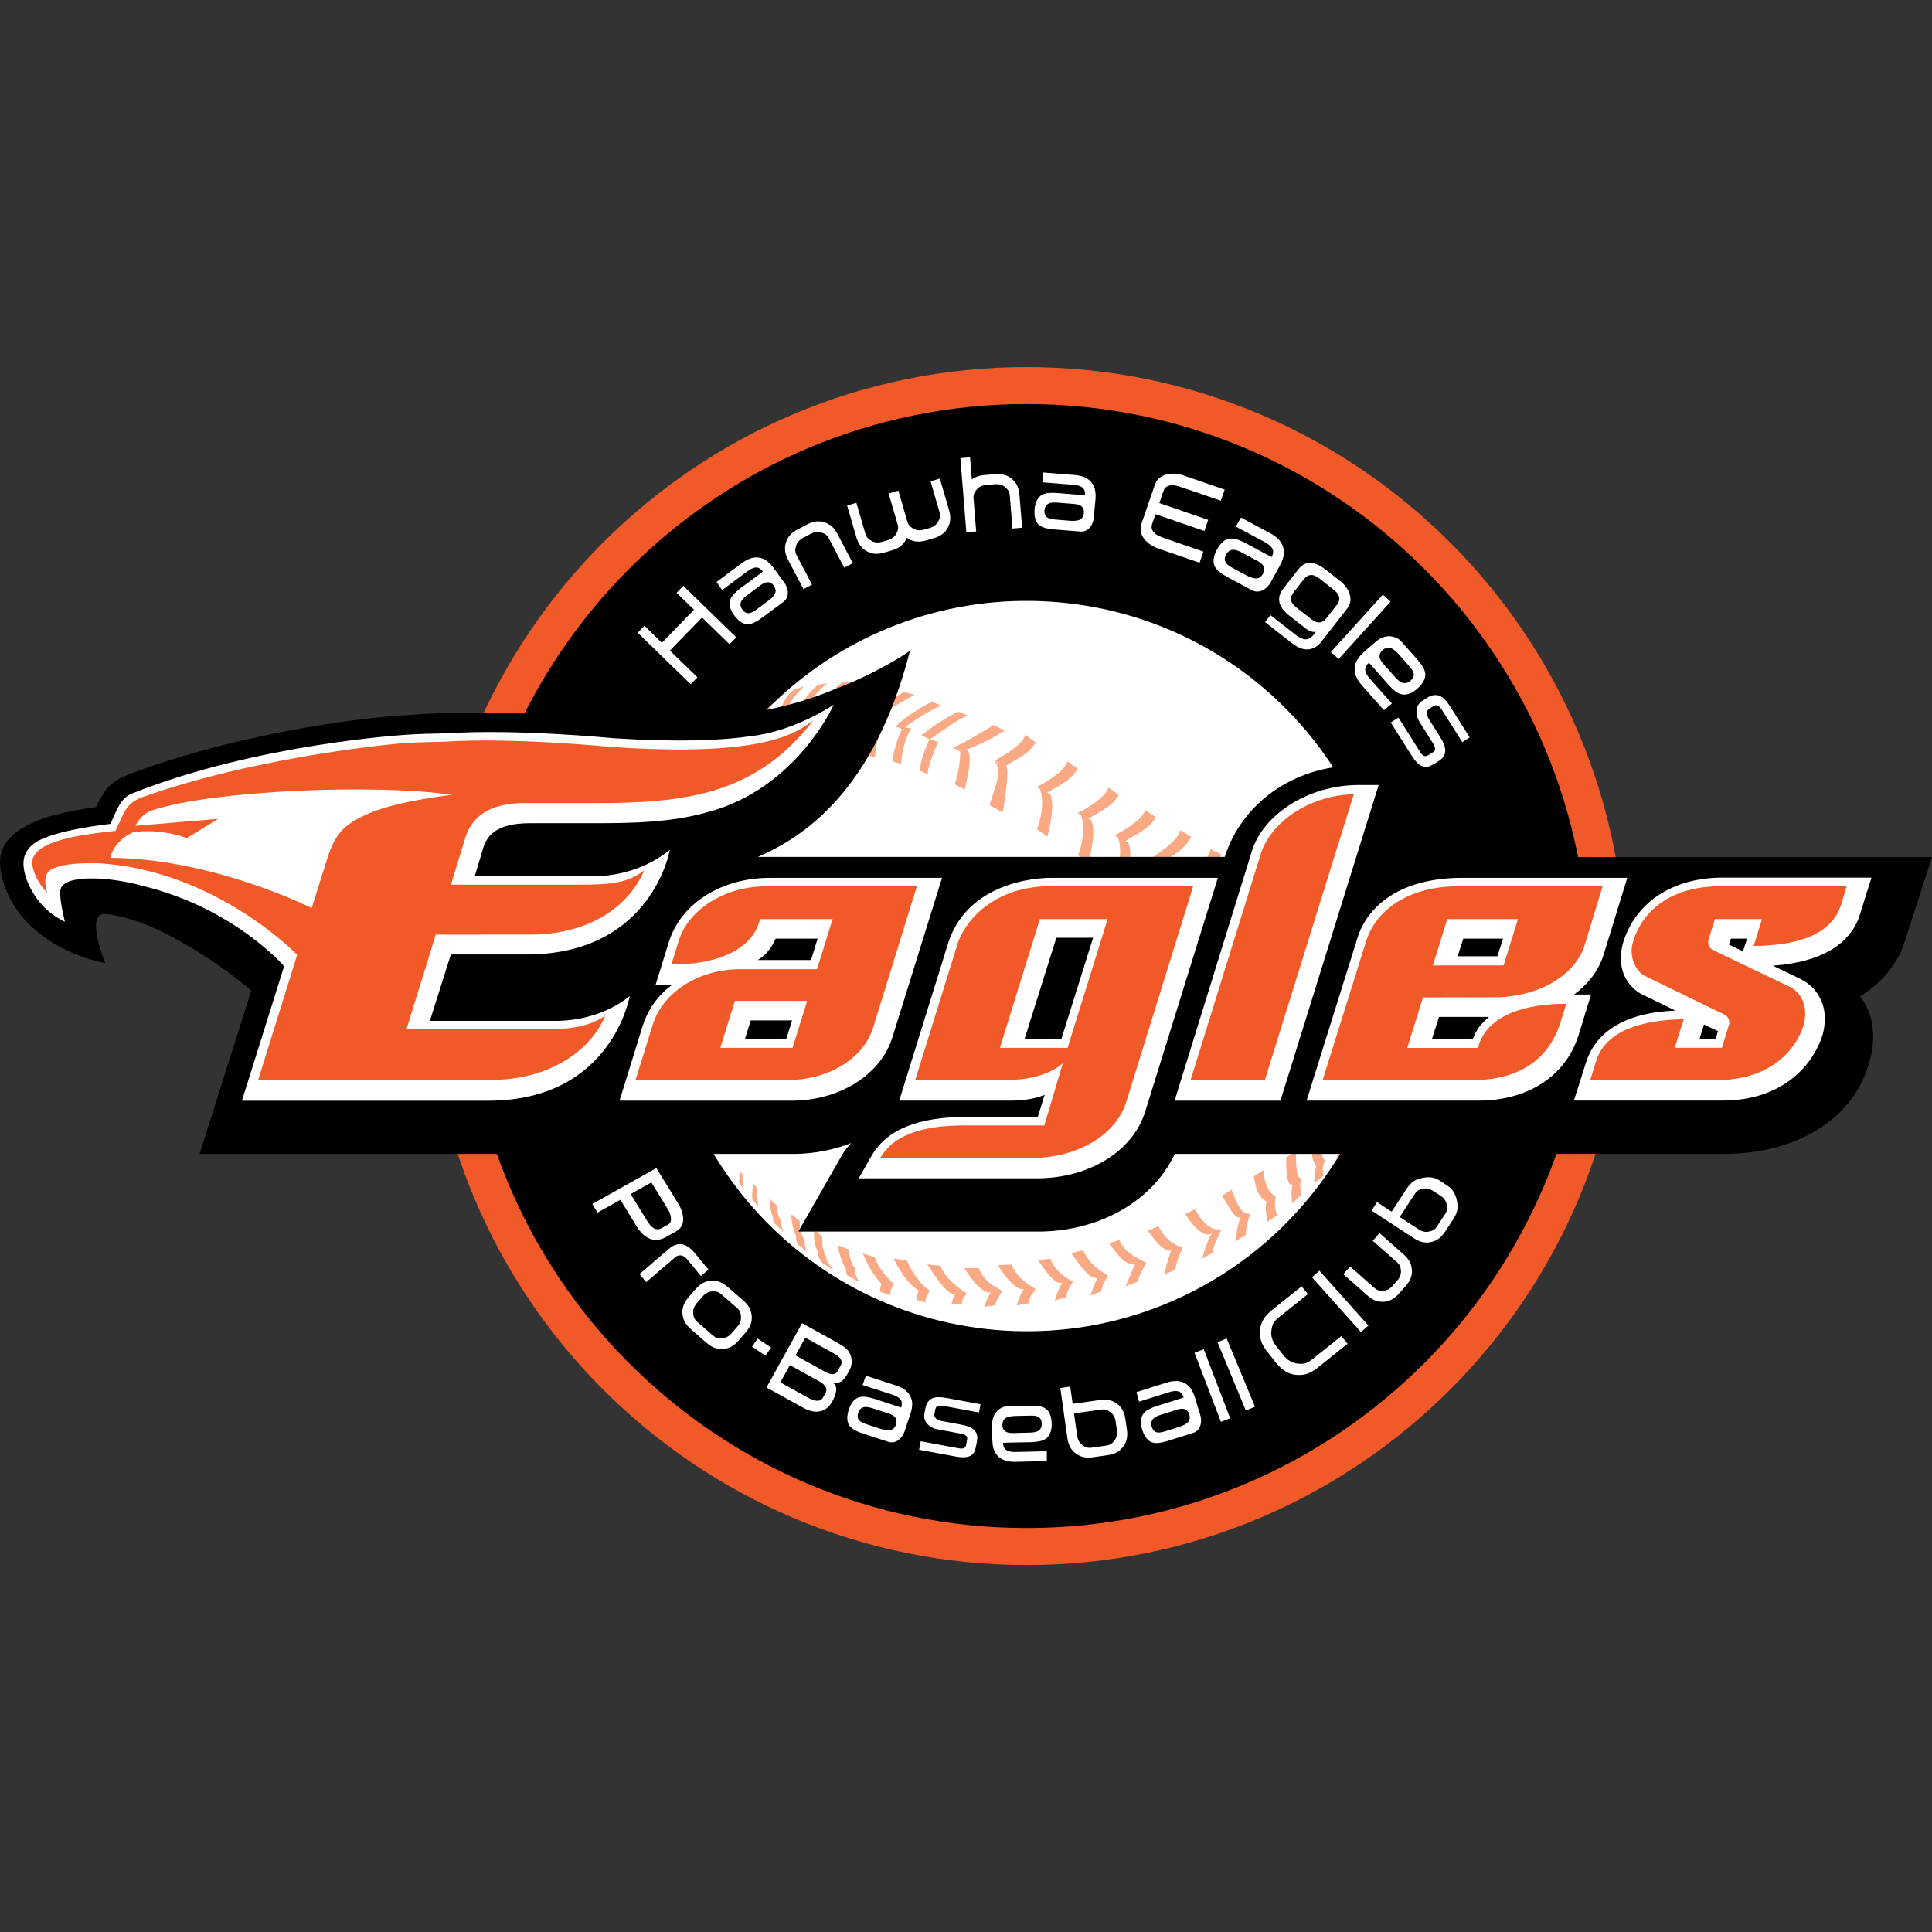 <svg width="200" height="200" viewBox="0 0 200 200" fill="none" xmlns="http://www.w3.org/2000/svg">
<rect x="0" y="0" width="200" height="200" fill="#333333" stroke="none"/>
<g clip-path="url(#clip0_463_17562)">
<path d="M168.281 100.004C168.281 134.248 140.523 162.011 106.277 162.011C72.032 162.011 44.273 134.248 44.273 100.004C44.274 65.761 72.032 38 106.278 38C140.523 38 168.281 65.761 168.281 100.004Z" fill="#F15A28"/>
<path d="M164.455 100.004C164.455 132.131 138.409 158.178 106.28 158.178C74.151 158.178 48.105 132.131 48.105 100.004C48.105 67.874 74.152 41.828 106.28 41.828C138.41 41.828 164.455 67.874 164.455 100.004Z" fill="black"/>
<path d="M144.023 102.409C142.696 123.243 124.73 139.059 103.895 137.734C83.058 136.405 67.243 118.44 68.57 97.605C69.897 76.769 87.86 60.954 108.698 62.281C129.535 63.606 145.349 81.572 144.023 102.409Z" fill="white"/>
<path d="M76.609 121.27C76.609 121.27 76.521 121.953 76.488 122.418C76.662 122.644 76.83 122.862 77.003 123.075C76.951 122.816 76.777 121.824 76.902 121.606L76.609 121.27ZM77.961 122.462C77.961 122.462 77.837 123.221 77.876 124.168C78.096 124.427 78.32 124.673 78.55 124.927C78.366 124.307 78.383 123.631 78.32 122.944L77.961 122.462ZM80.444 124.794L79.641 124.104C79.641 124.104 79.776 125.546 80.014 125.957C80.041 126.225 80.027 126.38 80.097 126.556C80.432 126.883 80.762 127.2 81.1 127.513C80.995 127.243 80.779 126.67 80.88 126.351C80.435 125.842 80.474 125.268 80.444 124.794ZM82.779 126.389L81.952 125.718C81.848 125.909 82.056 127.31 82.419 127.943C82.378 128.277 82.471 128.551 82.548 128.776C82.868 129.043 83.18 129.292 83.5 129.553C83.459 129.424 83.236 128.733 83.304 128.291C82.83 127.756 82.776 126.981 82.779 126.389ZM85.116 130.73C84.975 130.417 84.517 130.058 84.708 129.641C84.365 129.144 84.171 128.021 84.309 127.26L85.112 128.035C85.095 128.607 85.133 129.538 85.577 130.141C85.374 130.431 86.238 131.403 86.327 131.547L85.116 130.73ZM87.68 131.998C87.534 131.676 87.636 131.663 87.565 131.348C87.238 130.851 86.816 129.759 86.77 128.921L87.879 129.348C87.875 129.91 88.078 130.74 88.522 131.349C88.324 131.642 88.876 132.587 88.951 132.729L87.68 131.998ZM92.207 134.081C92.095 133.658 92.33 133.34 92.505 132.919C91.914 132.255 90.942 131.348 90.525 130.129L89.32 129.762C89.843 131.099 90.692 132.347 91.258 132.89C91.114 133.198 91.088 133.718 91.088 133.718L92.207 134.081ZM95.829 134.827C95.724 134.396 96.061 134.022 96.237 133.603C95.542 133.173 94.497 131.942 93.843 130.451L92.495 130.295C93.62 132.477 94.412 133.172 95.122 133.627C94.884 134.083 94.86 134.549 94.86 134.549L95.829 134.827ZM99.581 135.044C99.558 134.42 99.878 134.285 100.057 133.875C99.364 133.442 97.996 132.531 97.339 131.032L95.998 130.884C97.361 133.02 98.276 134.097 98.874 133.948C98.629 134.391 98.489 135.017 98.489 135.017L99.581 135.044ZM103.024 135.116C103.072 134.629 103.564 134.051 103.734 133.629C103.03 133.199 101.938 132.774 101.3 131.273L99.83 131.276C100.902 133.032 101.951 133.942 102.561 133.792C102.173 134.325 101.893 135.292 101.893 135.292L103.024 135.116ZM106.488 134.901C106.469 134.285 107.025 133.829 107.192 133.42C106.51 132.986 105.358 132.407 104.697 130.909L103.294 130.976C104.322 132.666 105.402 133.608 105.998 133.452C105.478 134.151 105.261 135.138 105.261 135.138L106.488 134.901ZM110.416 134.294C110.381 133.681 110.871 133.094 111.052 132.669C110.35 132.246 109.377 131.798 108.722 130.301L107.446 130.462C108.867 132.484 109.371 132.927 109.965 132.774C109.535 133.464 109.19 134.617 109.19 134.617L110.416 134.294ZM114.05 133.679C114.02 133.045 114.509 132.465 114.685 132.043C113.993 131.619 112.785 130.93 112.132 129.439L110.883 129.722C112.249 131.678 112.988 132.444 113.596 132.292C113.355 132.746 112.884 134.102 112.884 134.102L114.05 133.679ZM117.751 132.686C117.901 131.967 118.478 131.144 118.664 130.726C117.961 130.299 116.508 129.85 115.871 128.365L114.818 128.709C116.185 130.626 116.602 130.804 117.499 130.93C117.254 131.389 116.515 133.153 116.515 133.153L117.751 132.686ZM121.663 131.455C121.87 130.203 122.336 129.462 122.476 129.05C121.781 129.098 120.661 128.392 119.924 126.948L118.818 127.384C119.911 128.969 120.642 129.546 121.246 129.469C121.007 129.947 120.49 131.948 120.49 131.948L121.663 131.455ZM125.534 129.717C125.465 129.203 126.264 127.684 126.439 127.262C126.343 127.248 126.117 127.299 125.866 127.263C125.418 127.201 124.566 126.746 123.695 125.182L122.696 125.676C123.797 127.417 124.571 127.719 124.83 127.765C125.043 127.83 125.308 127.742 125.466 127.699C124.906 128.411 124.465 130.274 124.465 130.274L125.534 129.717ZM132.189 125.806C131.978 125.184 131.911 124.326 132.082 123.906C131.381 123.488 130.881 122.585 130.794 121.136L129.801 121.779C130.022 123.475 130.548 124.083 131.128 124.397C130.882 124.855 131.205 126.486 131.205 126.486L132.189 125.806ZM128.971 127.829C128.957 127.205 129.238 126.058 129.432 125.654C128.782 125.654 128.334 125.486 127.506 123.165L126.513 123.754C127.888 126.259 128.085 126.081 128.441 125.965C128.181 126.42 127.846 128.538 127.846 128.538L128.971 127.829ZM134.743 123.644C134.528 122.953 134.574 122.384 134.756 121.959C134.364 122.04 134.295 121.551 134.216 120.912C134.153 120.333 134.183 119.862 134.145 119.179L133.154 119.821C133.116 121.384 133.241 122.813 133.832 122.659C133.584 123.115 133.769 124.601 133.769 124.601L134.743 123.644ZM136.993 121.723C136.891 121.115 136.937 120.57 137.149 120.129C136.761 119.636 136.677 119.056 136.796 117.423L135.89 118.092C135.629 119.839 136.019 120.375 136.272 120.788C135.999 121.26 136.062 122.488 136.062 122.488L136.993 121.723ZM139.24 118.612C139.554 117.064 139.283 116.314 139.192 115.365L138.29 116.216C138.478 116.984 138.732 118.645 138.318 120.156L139.24 118.612ZM140.964 113.422C140.964 113.422 140.913 114.583 140.789 115.565C140.993 115.116 141.185 114.666 141.374 114.207C141.367 113.761 141.344 113.224 141.259 112.845L140.964 113.422Z" fill="#F9A983"/>
<path d="M104.195 79.313C104.451 79.767 104.055 83.012 103.776 84.104L102.436 83.339C102.436 83.339 103.244 80.923 103.343 80.285C103.446 79.647 103.269 79.099 102.922 78.809L104.195 79.313ZM99.876 81.739L98.85 81.206C99.398 79.294 99.38 78.461 99.408 77.939C99.421 77.611 98.517 77.41 98.574 77.422C99.337 77.186 102.195 75.493 102.849 75.058L104.001 75.623C102.763 76.466 100.18 77.701 99.539 77.694C98.907 77.686 99.501 77.717 99.501 77.717L100.076 77.608C100.871 78.231 99.93 81.186 99.876 81.739ZM96.067 80.147L95.227 79.799C95.262 79.091 95.476 78.154 96.231 76.502L97.131 76.807C96.258 78.71 95.986 79.834 96.067 80.147Z" fill="#F9A983"/>
<path d="M100.209 74.072L99.213 73.689C97.921 74.286 96.549 75.171 95.387 76.121L96.246 76.542C97.846 75.447 99.334 74.348 100.209 74.072Z" fill="#F9A983"/>
<path d="M142.716 96.855L141.897 97.044C141.649 96.11 141.508 94.715 140.503 93.739C140.925 92.818 141.215 92.07 140.69 90.934L141.434 90.96C141.669 92.191 141.546 92.79 141.178 93.632C141.847 94.349 142.609 95.375 142.716 96.855ZM140.705 97.34L139.734 97.479C139.485 96.527 139.153 95.039 138.147 94.058C138.99 93.167 138.962 92.122 138.794 91.082L139.684 91.046C139.918 92.276 139.536 93.133 139.102 93.975C139.774 94.696 140.383 95.871 140.705 97.34ZM142.582 93.567C143.592 94.55 143.448 95.5 143.697 96.448L144.005 96.374C143.948 95.683 143.871 94.993 143.774 94.305C143.613 93.985 143.401 93.694 143.146 93.443C143.344 92.766 143.366 92.295 143.332 91.782C143.261 91.422 143.167 91.063 143.092 90.705L142.567 90.686C142.812 91.493 142.77 92.743 142.582 93.567ZM136.222 94.201C137.127 95.364 137.674 96.374 138.01 97.704L137.033 97.734C136.774 96.792 136.164 95.235 135.16 94.251L136.222 94.201Z" fill="#F9A983"/>
<path d="M134.898 94.241C135.541 93.605 136.173 91.989 136.023 91.064L137.023 91.233C137.056 92.834 136.621 93.246 136.066 94.226L134.898 94.241ZM133.859 94.07C134.459 95.053 135.086 96.179 135.182 97.659L134.215 97.622C133.955 96.676 133.734 94.988 132.824 94.002L133.859 94.07Z" fill="#F9A983"/>
<path d="M132.691 94.008C133.344 93.371 134.013 91.65 133.857 90.733L134.857 90.901C135.089 92.128 134.383 93.099 133.723 94.068L132.691 94.008ZM130.751 93.786C131.277 93.761 131.717 96.033 131.862 97.428L130.78 97.21C130.465 95.167 131.058 95.351 129.797 93.403L130.751 93.786Z" fill="#F9A983"/>
<path d="M129.465 93.283C130.957 91.856 131.497 91.047 131.288 90.327L132.287 90.557C132.54 91.474 131.098 92.83 130.411 93.669L129.465 93.283ZM126.066 92.723C126.953 92.046 128.183 90.191 128.287 89.228L129.238 89.666C129.168 90.975 127.615 92.572 127.185 93.093L126.066 92.723Z" fill="#F9A983"/>
<path d="M124.206 91.325C124.741 92.122 124.743 93.957 124.603 95.473L123.477 94.917C123.71 93.874 123.771 92.025 123.082 90.955L124.206 91.325ZM127.407 93.138C127.942 93.931 127.955 95.777 127.809 97.28L126.679 96.721C126.921 95.686 126.978 93.838 126.3 92.763L127.407 93.138Z" fill="#F9A983"/>
<path d="M122.762 90.871C123.648 90.194 125.227 88.862 125.314 87.901L126.442 88.457C125.896 89.758 125.122 90.139 123.87 91.242L122.762 90.871Z" fill="#F9A983"/>
<path d="M120.665 89.451C121.152 90.331 120.971 92.28 120.672 93.86L119.542 93.157C119.895 92.085 120.137 90.136 119.527 88.939L120.665 89.451Z" fill="#F9A983"/>
<path d="M119.199 88.814C120.195 88.186 121.998 86.935 122.183 85.934L123.311 86.636C122.618 87.951 121.756 88.281 120.335 89.306L119.199 88.814Z" fill="#F9A983"/>
<path d="M116.802 87.23C117.227 88.145 116.902 90.066 116.506 91.622L115.414 90.843C115.845 89.798 116.229 87.878 115.703 86.636L116.802 87.23Z" fill="#F9A983"/>
<path d="M115.379 86.485C116.427 85.933 118.302 84.824 118.57 83.835L119.644 84.612C118.846 85.873 117.966 86.144 116.478 87.078L115.379 86.485Z" fill="#F9A983"/>
<path d="M112.974 84.922C113.402 85.84 113.079 87.761 112.67 89.32L111.594 88.54C112.019 87.497 112.4 85.568 111.878 84.328L112.974 84.922Z" fill="#F9A983"/>
<path d="M111.555 84.185C112.603 83.631 114.472 82.515 114.742 81.53L115.813 82.302C115.017 83.568 114.147 83.83 112.648 84.769L111.555 84.185Z" fill="#F9A983"/>
<path d="M108.724 82.224C109.145 83.134 108.829 85.063 108.42 86.622L107.34 85.838C107.769 84.798 108.151 82.873 107.628 81.633L108.724 82.224Z" fill="#F9A983"/>
<path d="M107.305 81.487C108.355 80.931 110.234 79.814 110.487 78.82L111.567 79.606C110.768 80.869 109.902 81.141 108.396 82.066L107.305 81.487Z" fill="#F9A983"/>
<path d="M102.949 78.735C103.994 78.178 105.878 77.064 106.143 76.072L107.215 76.861C106.422 78.117 105.543 78.383 104.05 79.316L102.949 78.735ZM97.486 73.034L96.444 72.656C95.085 73.323 93.652 74.311 92.701 75.202L93.401 75.486C94.808 74.436 96.585 73.348 97.486 73.034ZM94.664 71.929L93.58 71.622C91.408 72.926 90.879 73.407 89.934 74.306L90.824 74.522C91.195 74.048 91.688 73.549 94.664 71.929ZM91.729 71.083L90.475 70.958C89.18 71.589 87.898 72.904 86.946 73.797L87.913 73.893C88.802 72.903 90.538 71.564 91.729 71.083ZM88.317 70.659L87.242 70.629C85.831 71.511 84.55 73.593 85.085 73.745L85.678 73.731C86.148 72.472 87.001 71.578 88.317 70.659ZM85.64 70.718L84.677 70.891C82.783 72.504 82.581 73.965 83.1 73.766L83.498 73.815C83.574 73.323 83.631 72.47 85.64 70.718ZM83.25 71.057L82.196 71.388C81.079 72.19 80.456 74.062 80.956 73.971L81.444 73.873C81.54 73.208 81.824 72.345 83.25 71.057ZM90.589 78.413L89.687 78.143C89.748 77.114 90.288 75.417 90.811 74.584L91.644 74.757C90.963 75.67 90.573 77.606 90.589 78.413Z" fill="#F9A983"/>
<path d="M93.294 79.084L92.405 78.813C92.463 77.783 92.996 76.088 93.517 75.255L94.343 75.418C93.677 76.34 93.287 78.272 93.294 79.084ZM87.682 77.67L86.869 77.387C86.919 76.322 87.299 74.778 87.84 73.934L88.702 74C88.026 74.924 87.696 77.094 87.682 77.67ZM85.11 77.02L84.281 76.85C84.341 75.818 84.926 74.591 85.46 73.757L86.214 73.787C85.543 74.715 85.116 76.206 85.11 77.02ZM82.751 76.692L81.996 76.622C82.055 75.594 82.594 74.634 83.117 73.793L83.938 73.796C83.27 74.713 82.757 75.879 82.751 76.692ZM80.675 76.63L80.034 76.625C80.295 75.302 80.654 74.747 81.185 73.906L81.877 73.834C81.072 74.827 80.901 75.413 80.675 76.63ZM78.844 76.709L78.284 76.834C78.619 75.477 78.702 75.151 79.24 74.305L79.836 74.251C79.167 75.166 78.996 75.81 78.844 76.709ZM79.503 74.23C79.53 73.85 79.64 73.43 79.903 72.897C79.614 73.187 79.326 73.473 79.043 73.778L78.879 74.313L79.503 74.23ZM77.216 76.935C77.43 76.199 77.668 75.469 78.229 74.658C77.79 75.155 77.365 75.663 76.953 76.182C76.874 76.395 76.8 76.674 76.699 77.072L77.216 76.935Z" fill="#F9A983"/>
<path d="M86.412 71.343C81.807 73.278 75.501 74.766 65.785 74.411C65.785 74.411 50.73 73.313 42.621 74.001V74.009C39.451 74.088 26.014 75.45 13.701 80.022C12.333 80.529 11.679 80.987 11.061 81.62C10.793 81.971 10.216 82.958 9.926 83.562C9.926 83.562 6.165 84.009 3.873 84.954C0.613 86.299 -0.608 88.053 0.282 91.125C2.369 98.299 10.895 99.707 10.895 99.707C10.895 99.707 8.844 94.65 10.747 94.613C11.605 94.597 14.084 95.201 15.901 96.048C16.904 96.481 21.475 98.678 26.011 102.543L20.661 119.452H82.329C84.307 119.425 86.264 119.045 88.108 118.33C87.746 118.761 87.484 119.018 87.198 119.517L82.647 127.49H107.724C114.001 127.4 119.389 124.223 121.607 119.453H178.397C185.46 119.453 190.874 116.336 192.911 111.6C195.351 106.111 192.543 103.15 192.543 103.15C195.329 101.438 196.661 99.133 197.16 97.52L199.999 88.729H144.919L147.904 79.217H140.573C133.706 79.279 128.526 83.288 126.78 88.712H78.449C83.05 86.715 90.463 82.014 94.198 67.377C94.198 67.377 90.95 69.642 86.412 71.343Z" fill="black"/>
<path d="M57.788 105.678C61.342 105.609 64.005 104.112 65.187 103.103C65.187 103.103 63.37 113.885 50.633 113.946H25.043L29.41 100.026C29.41 100.026 24.28 94.034 14.816 91.719C11.477 90.762 6.616 90.47 6.265 92.071C6.126 92.56 6.399 94.149 6.716 95.422C6.716 95.422 5.213 94.726 4.296 93.606C3.996 93.306 2.554 91.525 2.435 89.572C2.37 88.511 2.871 87.759 3.675 87.21C5.711 85.89 11.431 85.288 11.431 85.288L11.954 84.129C12.479 82.957 12.96 82.424 13.693 82.134C26.733 76.945 42.145 76.05 42.279 76.05L42.189 76.052C43.292 75.983 44.732 75.935 46.355 75.908C53.324 75.454 62.799 76.353 63.489 76.42C70.33 76.853 74.782 76.65 77.738 76.202C82.239 75.717 86.312 72.948 86.312 72.948C86.312 72.948 82.457 81.637 73.261 84.074C69.408 85.158 65.451 85.209 61.786 85.218H54.833C51.362 85.218 50.452 86.533 50.059 87.671L49.145 90.708H60.766C65.067 90.857 68.02 89.089 69.342 87.964C69.342 87.964 67.55 98.619 54.832 98.805L46.67 98.807L44.501 105.678H57.788Z" fill="white"/>
<path d="M54.363 83.129C50.51 83.129 48.883 84.639 48.194 86.633L46.682 91.583H60.278C62.603 91.559 64.965 91.544 66.7 90.069C65.359 93.315 61.526 96.908 54.364 96.748L45.111 96.751L42.073 106.561H56.267C58.59 106.538 60.797 106.424 62.644 105.141C61.364 108.365 57.24 111.966 50.225 111.792H26.724L30.763 98.849C30.763 98.849 22.257 89.979 9.984 89.355C7.714 89.32 6.226 89.526 5.313 90.008C4.236 90.58 4.88 92.425 4.88 92.425C4.88 92.425 3.599 91.157 3.352 89.577C3.107 88.012 5.092 87.111 7.997 86.553C10.15 86.17 11.956 86.013 11.956 86.013L12.744 84.307C12.966 83.85 13.215 83.482 13.517 83.214C14.007 82.769 14.833 82.487 14.833 82.487C27.218 78.103 41.808 76.925 41.808 76.925H41.81C42.88 76.859 44.313 76.81 45.924 76.783C52.972 76.317 62.918 77.293 62.918 77.293C79.418 78.488 82.557 75.735 84.135 74.613C84.159 74.589 84.132 74.639 84.157 74.613C78.252 82.242 71.018 83.173 61.317 83.129H54.363Z" fill="#F15A28"/>
<path d="M32.267 94.007L33.672 89.525C34.608 86.382 35.419 85.381 38.314 84.15C41.208 82.918 46.783 82.281 46.783 82.281C38.676 81.11 21.901 81.84 15.797 83.874C14.492 84.31 14.027 85.487 14.027 85.487L22.582 84.767L19.353 86.757C16.179 85.657 13.771 86.162 13.771 86.162C11.732 87.061 11.402 88.803 11.402 88.803C22.086 88.863 32.267 94.007 32.267 94.007Z" fill="white"/>
<path d="M140.609 81.264C135.356 81.286 130.757 84.349 129.595 88.108L121.594 113.939H132.55L142.717 81.264H140.609ZM162.951 102.947C164.421 101.858 165.5 100.462 166.008 98.828C166.011 98.82 168.455 90.876 168.455 90.876H150.995C144.462 91.009 141.567 94.137 140.624 96.791L140.613 96.819L135.255 113.936H153.058C157.884 113.928 162.009 111.655 163.437 107.085L164.708 102.947H162.951ZM150.897 98.992L151.479 97.167H155.592L155.009 98.992H150.897ZM152.467 107.531H148.243C148.562 106.509 148.743 105.979 148.964 105.271H154.138C153.326 105.944 152.882 106.519 152.467 107.531ZM107.439 115.608H100.282C95.011 115.608 91.791 116.91 90.199 119.692L88.896 121.978H107.557C112.835 121.901 117.234 119.158 118.526 115.15L126.072 90.876H108.741C108.741 90.876 100.362 90.707 98.151 97.637L93.087 113.936H104.672C106.101 113.925 107.215 113.72 108.136 113.335L107.439 115.608ZM113.16 97.078C112.351 99.677 110.352 105.998 109.881 107.52H106.075C106.883 104.919 108.883 98.6 109.355 97.078H113.16ZM64.133 113.939H82.159C87.046 113.869 91.225 111.167 92.385 107.369C92.386 107.368 97.519 90.876 97.519 90.876H79.768C74.726 90.846 70.479 93.517 69.244 97.507C69.236 97.539 67.871 101.932 67.871 101.932H69.61C68.154 102.949 67.034 104.549 66.526 106.217L64.133 113.939ZM77.13 107.52L77.713 105.631H81.991L81.408 107.52H77.13ZM84.641 97.167L83.957 99.381H78.448C79.495 98.747 79.967 97.89 80.291 97.167H84.641ZM162.929 113.929H178.326C184.402 113.929 187.659 110.398 188.683 107.092C188.683 107.092 189.256 105.256 188.565 103.671C188.162 102.691 187.54 101.94 186.385 101.341C185.776 101.047 184.582 100.475 183.524 99.966C189.708 99.52 191.853 96.888 192.541 94.671L193.112 92.834L193.733 90.852H178.182C173.053 90.906 169.25 93.458 167.992 97.685C166.999 101.561 169.961 102.926 169.961 102.926L173.441 104.616C167.116 104.856 164.892 107.703 164.196 109.953L162.929 113.929ZM178.974 97.786L179.184 97.167H180.857L180.43 98.485L178.974 97.786ZM175.94 107.518C176.074 107.092 176.246 106.552 176.246 106.552L176.403 106.053C176.929 106.308 177.657 106.661 177.847 106.752L177.609 107.519L175.94 107.518Z" fill="white"/>
<path d="M123.246 111.808L130.561 88.243C131.723 84.876 135.843 82.287 140.143 82.226L130.937 111.808H123.246V111.808ZM155.167 103.238C159.677 103.041 163.12 100.812 164.06 97.793L165.898 91.754H150.508C146.209 91.861 142.698 93.813 141.477 97.251L136.915 111.803H152.572C157.174 111.788 160.205 109.737 161.465 106.071L162.147 103.912C157.989 103.9 154.076 105.031 153.072 108.198L153 108.478H145.676L147.308 103.248L155.167 103.238ZM157.136 95.146L155.647 99.939H148.334L149.82 95.146H157.136ZM110.517 108.467H103.51L107.65 95.146H114.659L110.517 108.467ZM91.132 119.867H107.068C111.371 119.806 115.441 117.646 116.584 114.1L123.515 91.754H108.254C103.949 91.861 100.455 94.2 99.174 97.554L94.741 111.804H104.181C108.361 111.804 110.025 110.055 110.025 110.055L108.105 116.505H99.809C96.095 116.506 92.65 117.212 91.132 119.867ZM82.044 108.467H74.565L76.075 103.611H83.555L82.044 108.467ZM79.28 91.756C75.013 91.749 71.26 94.168 70.264 97.373L69.512 99.805C73.522 99.931 77.622 98.629 78.58 95.488L78.689 95.146H86.191L84.578 100.328H76.585C72.016 100.363 68.526 102.941 67.567 106.082L65.785 111.808H81.651C85.953 111.747 89.439 109.478 90.396 106.34L94.912 91.756H79.28ZM186.734 106.059C185.762 109.2 182.725 111.797 177.859 111.797H164.621L165.234 109.824C166.208 106.685 170 105.573 174.299 105.511L173.365 108.464H178.245L178.961 106.162C179.1 105.712 178.961 105.343 178.629 105.089L170.262 101.019C169.315 100.546 168.595 98.974 169.036 97.549V97.54C170.052 94.125 173.088 91.846 177.762 91.752H191.167L190.594 93.637C189.619 96.777 186.046 97.897 181.534 97.924L182.405 95.145H177.525L176.883 97.217C176.742 97.668 176.883 98.038 177.215 98.291L185.43 102.23C187.496 103.472 186.734 106.059 186.734 106.059Z" fill="#F15A28"/>
<path d="M104.841 148.348L106.578 148.307C106.951 148.298 107.227 148.249 107.407 148.163C107.704 148.016 107.85 147.748 107.84 147.356C107.828 146.985 107.678 146.746 107.394 146.633C107.231 146.566 106.948 146.536 106.55 146.549L105.108 146.581C104.612 146.594 104.253 146.681 104.046 146.846C103.852 147.002 103.758 147.247 103.766 147.577C103.804 148.113 104.162 148.369 104.841 148.348ZM108.365 151.248L105.115 151.326C104.199 151.348 103.541 151.086 103.139 150.543C102.914 150.244 102.809 149.895 102.76 149.525C102.691 149.033 102.714 147.826 102.706 147.55C102.69 146.842 102.924 146.405 103.165 146.13C103.417 145.843 103.86 145.586 104.248 145.576C104.587 145.564 104.589 145.566 104.925 145.56L106.586 145.52C107.35 145.504 107.883 145.59 108.198 145.789C108.628 146.056 108.851 146.591 108.872 147.399C108.878 148.157 108.653 148.678 108.229 148.962C107.92 149.169 107.401 149.279 106.671 149.296C106.671 149.296 103.837 149.343 103.839 149.361C103.845 149.649 103.929 149.985 104.224 150.14C104.509 150.294 104.859 150.314 105.175 150.307L108.368 150.232L108.365 151.248ZM100.756 147.959C100.472 147.723 100.035 147.578 99.57 147.492L97.519 147.111C97.246 147.061 96.639 146.895 96.732 146.386L96.814 145.934C96.88 145.58 97.052 145.425 97.752 145.555C97.752 145.555 101.217 146.195 101.347 146.22C101.369 146.091 101.479 145.496 101.503 145.368L98.022 144.726C97.441 144.616 96.991 144.606 96.684 144.695C96.197 144.83 95.901 145.2 95.785 145.833L95.7 146.289C95.613 146.764 95.731 147.151 96.055 147.471C96.317 147.724 96.65 147.891 97.048 147.963L99.421 148.402C100.088 148.527 100.172 148.732 100.104 149.095L100.033 149.484C99.972 149.82 99.847 150.038 99.256 149.927L95.311 149.198C95.288 149.326 95.172 149.949 95.148 150.079C95.305 150.107 98.952 150.783 98.952 150.783C99.902 150.958 100.522 150.828 100.797 150.401C100.907 150.23 100.995 149.958 101.061 149.596L101.135 149.198C101.234 148.667 101.142 148.284 100.756 147.959ZM92.008 146.33L90.351 145.793C89.992 145.678 89.716 145.63 89.516 145.654C89.184 145.694 88.959 145.901 88.837 146.276C88.727 146.632 88.787 146.908 89.022 147.107C89.155 147.226 89.411 147.347 89.789 147.469L91.168 147.915C91.644 148.07 92.011 148.104 92.265 148.017C92.5 147.937 92.667 147.737 92.771 147.42C92.913 146.9 92.658 146.537 92.008 146.33ZM89.636 142.413L92.736 143.419C93.614 143.703 94.149 144.17 94.349 144.82C94.613 145.653 94.173 146.549 93.92 147.327C93.834 147.593 93.749 147.856 93.662 148.122C93.531 148.529 93.291 148.874 92.99 149.089C92.697 149.295 92.342 149.379 91.974 149.26C91.649 149.157 91.326 149.052 91.003 148.947L89.413 148.43C88.683 148.196 88.209 147.934 87.979 147.644C87.66 147.248 87.626 146.664 87.876 145.893C88.12 145.174 88.505 144.754 89.005 144.627C89.363 144.534 89.892 144.602 90.59 144.828C90.59 144.828 93.287 145.72 93.293 145.705C93.381 145.431 93.417 145.087 93.189 144.839C92.97 144.599 92.644 144.464 92.34 144.366L89.293 143.378L89.636 142.413ZM121.851 145.925L120.188 146.451C119.831 146.565 119.577 146.686 119.429 146.822C119.184 147.048 119.118 147.348 119.238 147.723C119.353 148.077 119.565 148.266 119.871 148.293C120.049 148.312 120.327 148.26 120.708 148.14L122.088 147.705C122.565 147.555 122.883 147.368 123.038 147.151C123.184 146.948 123.203 146.689 123.103 146.371C122.918 145.863 122.499 145.715 121.851 145.925ZM117.643 144.115L120.751 143.131C121.63 142.854 122.337 142.921 122.878 143.334C123.575 143.86 123.739 144.844 123.984 145.625L124.236 146.422C124.366 146.829 124.371 147.252 124.25 147.598C124.134 147.938 123.894 148.213 123.524 148.331C123.199 148.434 122.874 148.537 122.552 148.637L120.958 149.143C120.229 149.374 119.689 149.438 119.333 149.336C118.843 149.196 118.476 148.744 118.228 147.97C118.011 147.243 118.081 146.675 118.414 146.283C118.653 145.996 119.122 145.747 119.823 145.526C119.823 145.526 122.537 144.685 122.531 144.67C122.444 144.396 122.273 144.093 121.944 144.026C121.625 143.956 121.283 144.037 120.978 144.134L117.922 145.098L117.643 144.115Z" fill="white"/>
<path d="M123.656 140.041L124.612 139.675L127.346 146.822L126.39 147.188L123.656 140.041ZM129.916 145.623L128.968 146.016L126.037 138.946L126.981 138.555L129.916 145.623Z" fill="white"/>
<path d="M86.296 143.187L86.251 143.14C86.676 143.163 87.001 143.157 87.311 142.825C87.466 142.66 87.66 142.367 87.889 141.952C88.113 141.543 88.203 141.126 88.154 140.71C88.11 140.325 87.941 139.964 87.671 139.686C87.481 139.487 87.177 139.272 86.769 139.045L83.029 136.975L79.348 143.631L83.201 145.762C83.729 146.056 84.245 146.18 84.725 146.128C85.34 146.057 85.811 145.707 86.168 145.062C86.341 144.753 86.463 144.443 86.532 144.134C86.625 143.736 86.572 143.483 86.296 143.187ZM85.152 144.751C84.883 145.114 84.377 145.093 83.681 144.708L80.781 143.104L81.77 141.315L81.886 141.378L84.76 142.968C85.429 143.337 85.675 143.726 85.49 144.134L85.152 144.751ZM86.692 141.962C86.482 142.344 86.044 142.356 85.396 141.997L82.349 140.312L83.365 138.475L83.48 138.539L86.305 140.101C87.025 140.499 87.273 140.915 87.041 141.334L86.692 141.962ZM116.659 148.005L116.502 146.904C116.401 146.18 116.103 145.644 115.61 145.302C115.114 144.957 114.648 144.818 113.814 144.935L113.098 145.038L111.043 145.326L110.789 143.543L109.763 143.687L110.017 145.472L110.154 146.461L110.389 148.124L110.496 148.876C110.598 149.602 110.898 150.137 111.391 150.482C111.887 150.826 112.352 150.967 113.184 150.848L114.047 150.725L114.621 150.644C115.453 150.525 115.865 150.262 116.244 149.796C116.626 149.328 116.761 148.731 116.659 148.005ZM115.618 148.053C115.678 148.481 115.591 148.84 115.357 149.136C115.125 149.432 114.964 149.585 114.485 149.651L113.908 149.733L113.762 149.754L113.042 149.856C112.562 149.925 112.362 149.821 112.058 149.6C111.752 149.38 111.568 149.057 111.507 148.633L111.416 147.978L111.181 146.315L113.38 146.005L113.959 145.924C114.439 145.856 114.636 145.96 114.94 146.181C115.245 146.399 115.43 146.722 115.489 147.146L115.618 148.053ZM135.817 132.225L140.891 137.902C140.967 137.835 141.53 137.33 141.658 137.218C141.521 137.067 136.723 131.697 136.583 131.541C136.427 131.68 135.855 132.19 135.817 132.225ZM131.613 137.743C131.682 137.219 131.769 136.865 132.354 136.396C132.354 136.396 135.138 134.173 135.39 133.969C135.176 133.7 134.961 133.431 134.745 133.163C134.492 133.367 131.714 135.587 131.714 135.587C130.796 136.321 130.554 136.893 130.441 137.631C130.326 138.395 130.572 139.166 131.169 139.911L132.13 141.115C132.731 141.864 133.427 142.271 134.201 142.329C134.944 142.38 135.553 142.269 136.47 141.534C136.47 141.534 139.248 139.315 139.502 139.11C139.359 138.932 139.002 138.484 138.86 138.307C138.605 138.509 135.823 140.735 135.823 140.735C135.237 141.203 134.875 141.207 134.347 141.161C133.785 141.111 133.294 140.832 132.894 140.331L132.103 139.342C131.703 138.842 131.538 138.302 131.613 137.743ZM149.907 122.785L148.976 122.174C148.362 121.772 147.638 121.838 147.054 121.983C146.471 122.127 146.056 122.388 145.596 123.09L145.2 123.697L144.061 125.435L142.554 124.448L141.986 125.315L143.494 126.303L144.33 126.85L145.735 127.769L146.37 128.185C146.983 128.587 147.583 128.713 148.167 128.57C148.751 128.423 149.163 128.165 149.625 127.461L150.101 126.732L150.418 126.249C150.88 125.546 150.952 125.062 150.852 124.47C150.751 123.875 150.521 123.184 149.907 122.785ZM149.132 123.79C149.492 124.026 149.704 124.327 149.772 124.701C149.843 125.071 149.852 125.292 149.584 125.699L149.267 126.183L149.186 126.307L148.788 126.914C148.52 127.322 148.312 127.404 147.946 127.488C147.58 127.571 147.215 127.498 146.858 127.264L146.302 126.901L144.9 125.983L146.115 124.121L146.434 123.635C146.7 123.228 146.909 123.149 147.275 123.065C147.641 122.98 148.006 123.054 148.363 123.29L149.132 123.79ZM144.806 133.928C144.332 134.465 143.795 134.745 143.204 134.76C142.613 134.772 142.155 134.636 141.536 134.087L139.058 131.903L139.763 131.105L142.24 133.292C142.599 133.608 142.816 133.63 143.185 133.615C143.556 133.6 143.877 133.433 144.159 133.116L144.647 132.562C144.927 132.246 145.053 131.902 145.021 131.533C144.991 131.165 144.94 130.951 144.584 130.635L142.105 128.45L142.807 127.654L145.284 129.837C145.902 130.384 146.095 130.823 146.157 131.411C146.218 131.998 146.008 132.564 145.532 133.105L144.806 133.928ZM70.717 126.074C70.688 125.595 70.52 125.103 70.218 124.611C70.218 124.611 68.079 121.131 67.947 120.918C67.727 121.041 61.528 124.517 61.312 124.639C61.411 124.803 61.757 125.367 61.858 125.531C62.065 125.413 64.223 124.202 64.223 124.202L65.922 126.972C66.268 127.534 66.664 127.931 67.103 128.156C67.685 128.457 68.295 128.421 68.965 128.046L69.973 127.48C70.512 127.179 70.756 126.718 70.717 126.074ZM68.463 127.153C68.123 127.341 67.597 127.371 67.018 126.427L65.285 123.607L67.43 122.405L67.5 122.515L69.165 125.222C69.292 125.429 69.382 125.671 69.433 125.932C69.512 126.335 69.431 126.609 69.185 126.745L68.463 127.153ZM66.202 131.893L69.232 129.293C70.15 128.504 71.033 128.641 71.925 129.721L73.332 131.426C73.206 131.535 72.682 131.985 72.558 132.09C72.452 131.96 71.154 130.389 71.154 130.389C70.629 129.752 70.132 129.947 69.913 130.136L66.893 132.729C66.663 132.45 66.433 132.171 66.202 131.893ZM77.817 136.205C77.749 135.6 77.547 135.152 76.91 134.597L76.36 134.118L75.364 133.252C74.728 132.697 74.255 132.558 73.648 132.578C73.043 132.598 72.499 132.886 72.016 133.442L71.279 134.286C70.796 134.842 70.588 135.42 70.651 136.023C70.716 136.627 70.919 137.075 71.557 137.628L72.443 138.4L72.442 138.401L73.102 138.976C73.74 139.53 74.213 139.667 74.82 139.649C75.424 139.628 75.967 139.342 76.451 138.786L77.187 137.943C77.672 137.384 77.88 136.806 77.817 136.205ZM75.73 138.025C75.445 138.352 75.113 138.522 74.735 138.542C74.357 138.56 74.133 138.537 73.765 138.217L73.212 137.736L73.102 137.64L72.215 136.869C71.845 136.548 71.794 136.329 71.759 135.953C71.725 135.576 71.85 135.225 72.135 134.898L72.74 134.204C73.023 133.877 73.354 133.706 73.733 133.686C74.111 133.67 74.334 133.69 74.701 134.01L75.589 134.782L75.7 134.879L76.253 135.359C76.621 135.68 76.674 135.898 76.705 136.274C76.741 136.653 76.62 137.004 76.333 137.33L75.73 138.025Z" fill="white"/>
<path d="M76.222 65.977L75.525 66.695L72.675 63.923L69.349 67.343L72.198 70.115L71.5 70.831L66.019 65.501L66.716 64.784L68.521 66.538L71.845 63.116L70.043 61.364L70.74 60.646L76.222 65.977ZM111.218 52.171L109.482 52.032C109.108 52.002 108.827 52.021 108.639 52.09C108.326 52.206 108.154 52.459 108.122 52.852C108.097 53.223 108.221 53.477 108.493 53.617C108.651 53.702 108.93 53.76 109.327 53.79L110.769 53.907C111.267 53.947 111.631 53.894 111.858 53.752C112.066 53.62 112.185 53.386 112.212 53.053C112.23 52.514 111.898 52.221 111.218 52.171ZM108.004 48.912L111.25 49.172C112.169 49.244 112.798 49.573 113.142 50.159C113.59 50.907 113.372 51.88 113.306 52.696C113.284 52.974 113.262 53.251 113.238 53.529C113.205 53.953 113.054 54.345 112.809 54.623C112.574 54.891 112.248 55.054 111.864 55.025C111.523 54.999 111.185 54.972 110.845 54.944L109.181 54.812C108.419 54.752 107.896 54.609 107.604 54.38C107.201 54.069 107.034 53.509 107.1 52.702C107.17 51.947 107.448 51.449 107.902 51.209C108.231 51.035 108.76 50.98 109.491 51.039C109.491 51.039 112.321 51.281 112.321 51.265C112.346 50.978 112.298 50.633 112.02 50.448C111.752 50.265 111.405 50.208 111.086 50.183L107.894 49.928L108.004 48.912ZM83.547 54.291C84.198 53.95 84.805 53.88 85.371 54.078C85.941 54.28 86.328 54.578 86.721 55.325L88.284 58.299L87.398 58.766L85.83 55.783C85.606 55.356 85.405 55.254 85.049 55.135C84.693 55.015 84.323 55.055 83.943 55.254L83.131 55.682C82.75 55.882 82.508 56.164 82.406 56.525C82.3 56.886 82.27 57.109 82.496 57.538L84.062 60.517L83.176 60.984L81.613 58.008C81.222 57.26 81.195 56.774 81.352 56.19C81.509 55.611 81.913 55.15 82.563 54.809L83.547 54.291ZM96.331 49.823L97.243 52.959C97.381 53.426 97.306 53.636 97.131 53.969C96.957 54.304 96.667 54.529 96.253 54.65L95.654 54.824C95.242 54.944 94.873 54.91 94.548 54.721C94.222 54.532 94.045 54.394 93.911 53.929L92.998 50.792L91.991 51.085L92.903 54.221C93.04 54.688 92.966 54.898 92.791 55.233C92.617 55.566 92.323 55.792 91.91 55.913L91.314 56.087C90.902 56.206 90.531 56.172 90.206 55.984C89.879 55.796 89.705 55.657 89.567 55.191L88.656 52.054L87.695 52.333L88.633 55.562C88.868 56.369 89.188 56.739 89.705 57.049C90.222 57.359 90.831 57.412 91.538 57.206L92.323 56.977C93.028 56.773 93.515 56.4 93.785 55.864C93.816 55.8 93.845 55.736 93.871 55.672C93.927 55.712 93.987 55.749 94.047 55.787C94.564 56.095 95.175 56.148 95.878 55.943L96.667 55.713C97.369 55.51 97.855 55.138 98.126 54.6C98.396 54.06 98.467 53.577 98.232 52.768L97.294 49.541L96.331 49.823ZM104.786 49.606C104.342 49.201 103.755 49.027 103.025 49.085L101.915 49.175C101.383 49.218 100.95 49.372 100.605 49.632L100.42 47.345L99.418 47.426L100.037 55.096L101.055 55.014L100.784 51.658C100.745 51.175 100.861 50.983 101.097 50.69C101.335 50.401 101.668 50.236 102.097 50.202L103.011 50.129C103.438 50.093 103.795 50.202 104.076 50.45C104.356 50.7 104.501 50.873 104.54 51.356L104.809 54.712L105.809 54.631L105.538 51.28C105.471 50.441 105.229 50.015 104.786 49.606ZM78.743 60.572L77.346 61.615C77.045 61.839 76.846 62.039 76.749 62.217C76.593 62.508 76.629 62.812 76.865 63.129C77.092 63.423 77.353 63.532 77.649 63.458C77.823 63.419 78.069 63.278 78.391 63.041L79.55 62.175C79.951 61.875 80.188 61.597 80.266 61.34C80.335 61.103 80.269 60.85 80.07 60.582C79.732 60.166 79.286 60.163 78.743 60.572ZM74.175 60.247L76.79 58.298C77.526 57.747 78.217 57.578 78.861 57.792C79.692 58.059 80.168 58.934 80.657 59.591C80.823 59.815 80.992 60.038 81.156 60.261C81.41 60.602 81.557 60.995 81.554 61.366C81.556 61.725 81.419 62.062 81.111 62.296L80.293 62.904L78.953 63.902C78.342 64.36 77.852 64.597 77.483 64.618C76.975 64.648 76.479 64.34 75.994 63.69C75.549 63.076 75.431 62.519 75.613 62.039C75.748 61.691 76.107 61.3 76.695 60.861C76.695 60.861 78.984 59.177 78.971 59.163C78.801 58.934 78.539 58.705 78.206 58.749C77.882 58.789 77.588 58.976 77.332 59.167L74.762 61.083L74.175 60.247ZM143.152 61.555L137.777 67.497C137.858 67.569 138.443 68.102 138.58 68.222C138.723 68.063 143.804 62.445 143.952 62.281C143.685 62.04 143.418 61.798 143.152 61.555ZM143.2 68.72L144.413 70.085C144.673 70.379 144.902 70.566 145.094 70.652C145.413 70.792 145.726 70.724 146.035 70.448C146.325 70.19 146.415 69.906 146.311 69.6C146.253 69.425 146.085 69.178 145.805 68.865L144.798 67.731C144.453 67.342 144.137 67.114 143.865 67.06C143.607 67.011 143.346 67.098 143.087 67.333C142.681 67.726 142.72 68.188 143.2 68.72ZM143.267 73.518L140.997 70.964C140.357 70.245 140.117 69.539 140.281 68.847C140.369 68.464 140.578 68.14 140.84 67.85C141.19 67.459 142.171 66.655 142.388 66.462C142.946 65.966 143.454 65.86 143.837 65.866C144.24 65.874 144.747 66.053 145.02 66.357C145.26 66.623 145.258 66.624 145.493 66.891L146.655 68.197C147.189 68.798 147.483 69.285 147.536 69.671C147.615 70.196 147.337 70.744 146.704 71.307C146.098 71.827 145.529 72.001 145.013 71.854C144.635 71.746 144.195 71.404 143.684 70.832C143.684 70.832 141.721 68.59 141.706 68.603C141.479 68.804 141.265 69.101 141.342 69.442C141.413 69.774 141.634 70.07 141.858 70.319L144.09 72.83L143.267 73.518ZM149.61 77.609C149.589 77.222 149.39 76.781 149.123 76.36L147.952 74.503C147.797 74.255 147.493 73.667 147.952 73.377L148.362 73.119C148.681 72.918 148.925 72.938 149.323 73.571C149.323 73.571 151.301 76.707 151.373 76.823L152.143 76.337L150.159 73.19C149.827 72.664 149.514 72.309 149.227 72.134C148.772 71.853 148.277 71.89 147.705 72.25L147.292 72.511C146.86 72.784 146.645 73.148 146.632 73.629C146.621 74.012 146.731 74.389 146.957 74.748L148.313 76.898C148.693 77.5 148.593 77.71 148.267 77.918L147.915 78.138C147.609 78.332 147.353 78.388 147.016 77.854C147.016 77.854 144.854 74.428 144.768 74.287L143.969 74.79C144.059 74.93 146.14 78.229 146.14 78.229C146.683 79.089 147.224 79.477 147.75 79.384C147.959 79.346 148.232 79.219 148.562 79.014L148.921 78.786C149.403 78.484 149.633 78.139 149.61 77.609ZM130.193 58.075L128.575 57.208C128.227 57.022 127.948 56.922 127.738 56.91C127.386 56.889 127.115 57.06 126.92 57.427C126.737 57.774 126.75 58.07 126.955 58.321C127.07 58.47 127.315 58.641 127.683 58.84L129.026 59.559C129.49 59.807 129.864 59.912 130.143 59.87C130.399 59.831 130.611 59.653 130.778 59.344C131.022 58.832 130.825 58.41 130.193 58.075ZM128.464 53.576L131.488 55.196C132.341 55.654 132.811 56.236 132.896 56.947C133.012 57.858 132.39 58.702 131.984 59.461C131.843 59.722 131.707 59.978 131.569 60.238C131.356 60.631 131.045 60.945 130.691 61.111C130.352 61.271 129.967 61.291 129.609 61.1C129.292 60.931 128.976 60.763 128.663 60.594L127.112 59.763C126.404 59.383 125.958 59.025 125.775 58.681C125.52 58.211 125.591 57.602 125.995 56.848C126.381 56.15 126.858 55.787 127.399 55.748C127.788 55.719 128.323 55.889 129.002 56.253C129.002 56.253 131.629 57.68 131.637 57.665C131.782 57.399 131.881 57.048 131.69 56.75C131.51 56.461 131.198 56.26 130.903 56.101L127.931 54.51L128.464 53.576ZM139.775 61.746L139.785 61.735L139.77 61.721C139.744 61.608 139.722 61.491 139.674 61.374C139.493 60.904 139.178 60.493 138.737 60.149L137.245 58.981C136.045 58.044 135.123 58.021 134.424 58.913L132.865 60.908C132.096 61.891 132.305 62.822 133.496 63.755L135.244 65.12C135.486 65.262 135.824 65.478 136.216 65.41L135.894 65.817C135.719 66.012 135.495 66.191 135.178 66.182C134.84 66.172 134.453 65.972 134.192 65.768L131.518 63.676L130.954 64.398L133.765 66.594C134.183 66.92 134.56 67.113 134.925 67.189C135.223 67.252 135.531 67.238 135.821 67.147C136.173 67.041 136.441 66.811 136.689 66.548L136.936 66.231L139.435 63.033C139.749 62.631 139.855 62.205 139.775 61.746ZM137.293 64.019C136.617 64.884 135.804 64.126 135.804 64.126L135.798 64.135L134.206 62.891C134.183 62.872 134.164 62.855 134.141 62.837L134.146 62.831C134.146 62.831 133.2 62.217 133.901 61.345L133.896 61.34L134.983 59.951L134.988 59.956C135.665 59.061 136.492 59.834 136.492 59.834L136.502 59.818C136.833 60.08 137.909 60.921 137.909 60.921C137.969 60.968 138.056 61.038 138.15 61.124L138.147 61.129C138.147 61.129 138.177 61.15 138.219 61.185C138.297 61.254 138.372 61.331 138.442 61.417C138.641 61.675 138.8 62.092 138.403 62.601L137.293 64.019ZM120.446 50.812C120.587 50.403 120.969 50.127 121.745 50.273C122.011 50.31 125.796 51.637 126.382 51.835L126.778 50.682C126.599 50.622 122.466 49.202 122.466 49.202C122.191 49.106 121.904 49.049 121.613 49.03C120.727 48.981 119.848 49.31 119.542 50.202L119.309 50.881C119.032 51.682 118.606 52.928 118.556 53.071C118.43 53.442 118.302 53.813 118.174 54.183C118.069 54.489 118.038 54.816 118.12 55.132C118.325 55.931 119.126 56.514 119.865 56.769C119.865 56.769 123.997 58.189 124.179 58.25C124.237 58.079 124.516 57.267 124.575 57.098C123.99 56.895 120.189 55.612 119.957 55.484C119.255 55.12 119.122 54.666 119.261 54.259L119.565 53.371C119.636 53.168 119.616 53.226 119.616 53.226C119.616 53.226 124.467 54.891 124.676 54.964C124.734 54.792 125.01 53.989 125.071 53.815C124.861 53.743 120.012 52.077 120.012 52.077L120.305 51.222L120.446 50.812Z" fill="white"/>
<path d="M79.825 139.5L79.242 140.339L77.848 139.414L78.432 138.574L79.825 139.5Z" fill="white"/>
</g>
<defs>
<clipPath id="clip0_463_17562">
<rect width="200" height="124.011" fill="white" transform="translate(0 38)"/>
</clipPath>
</defs>
</svg>
